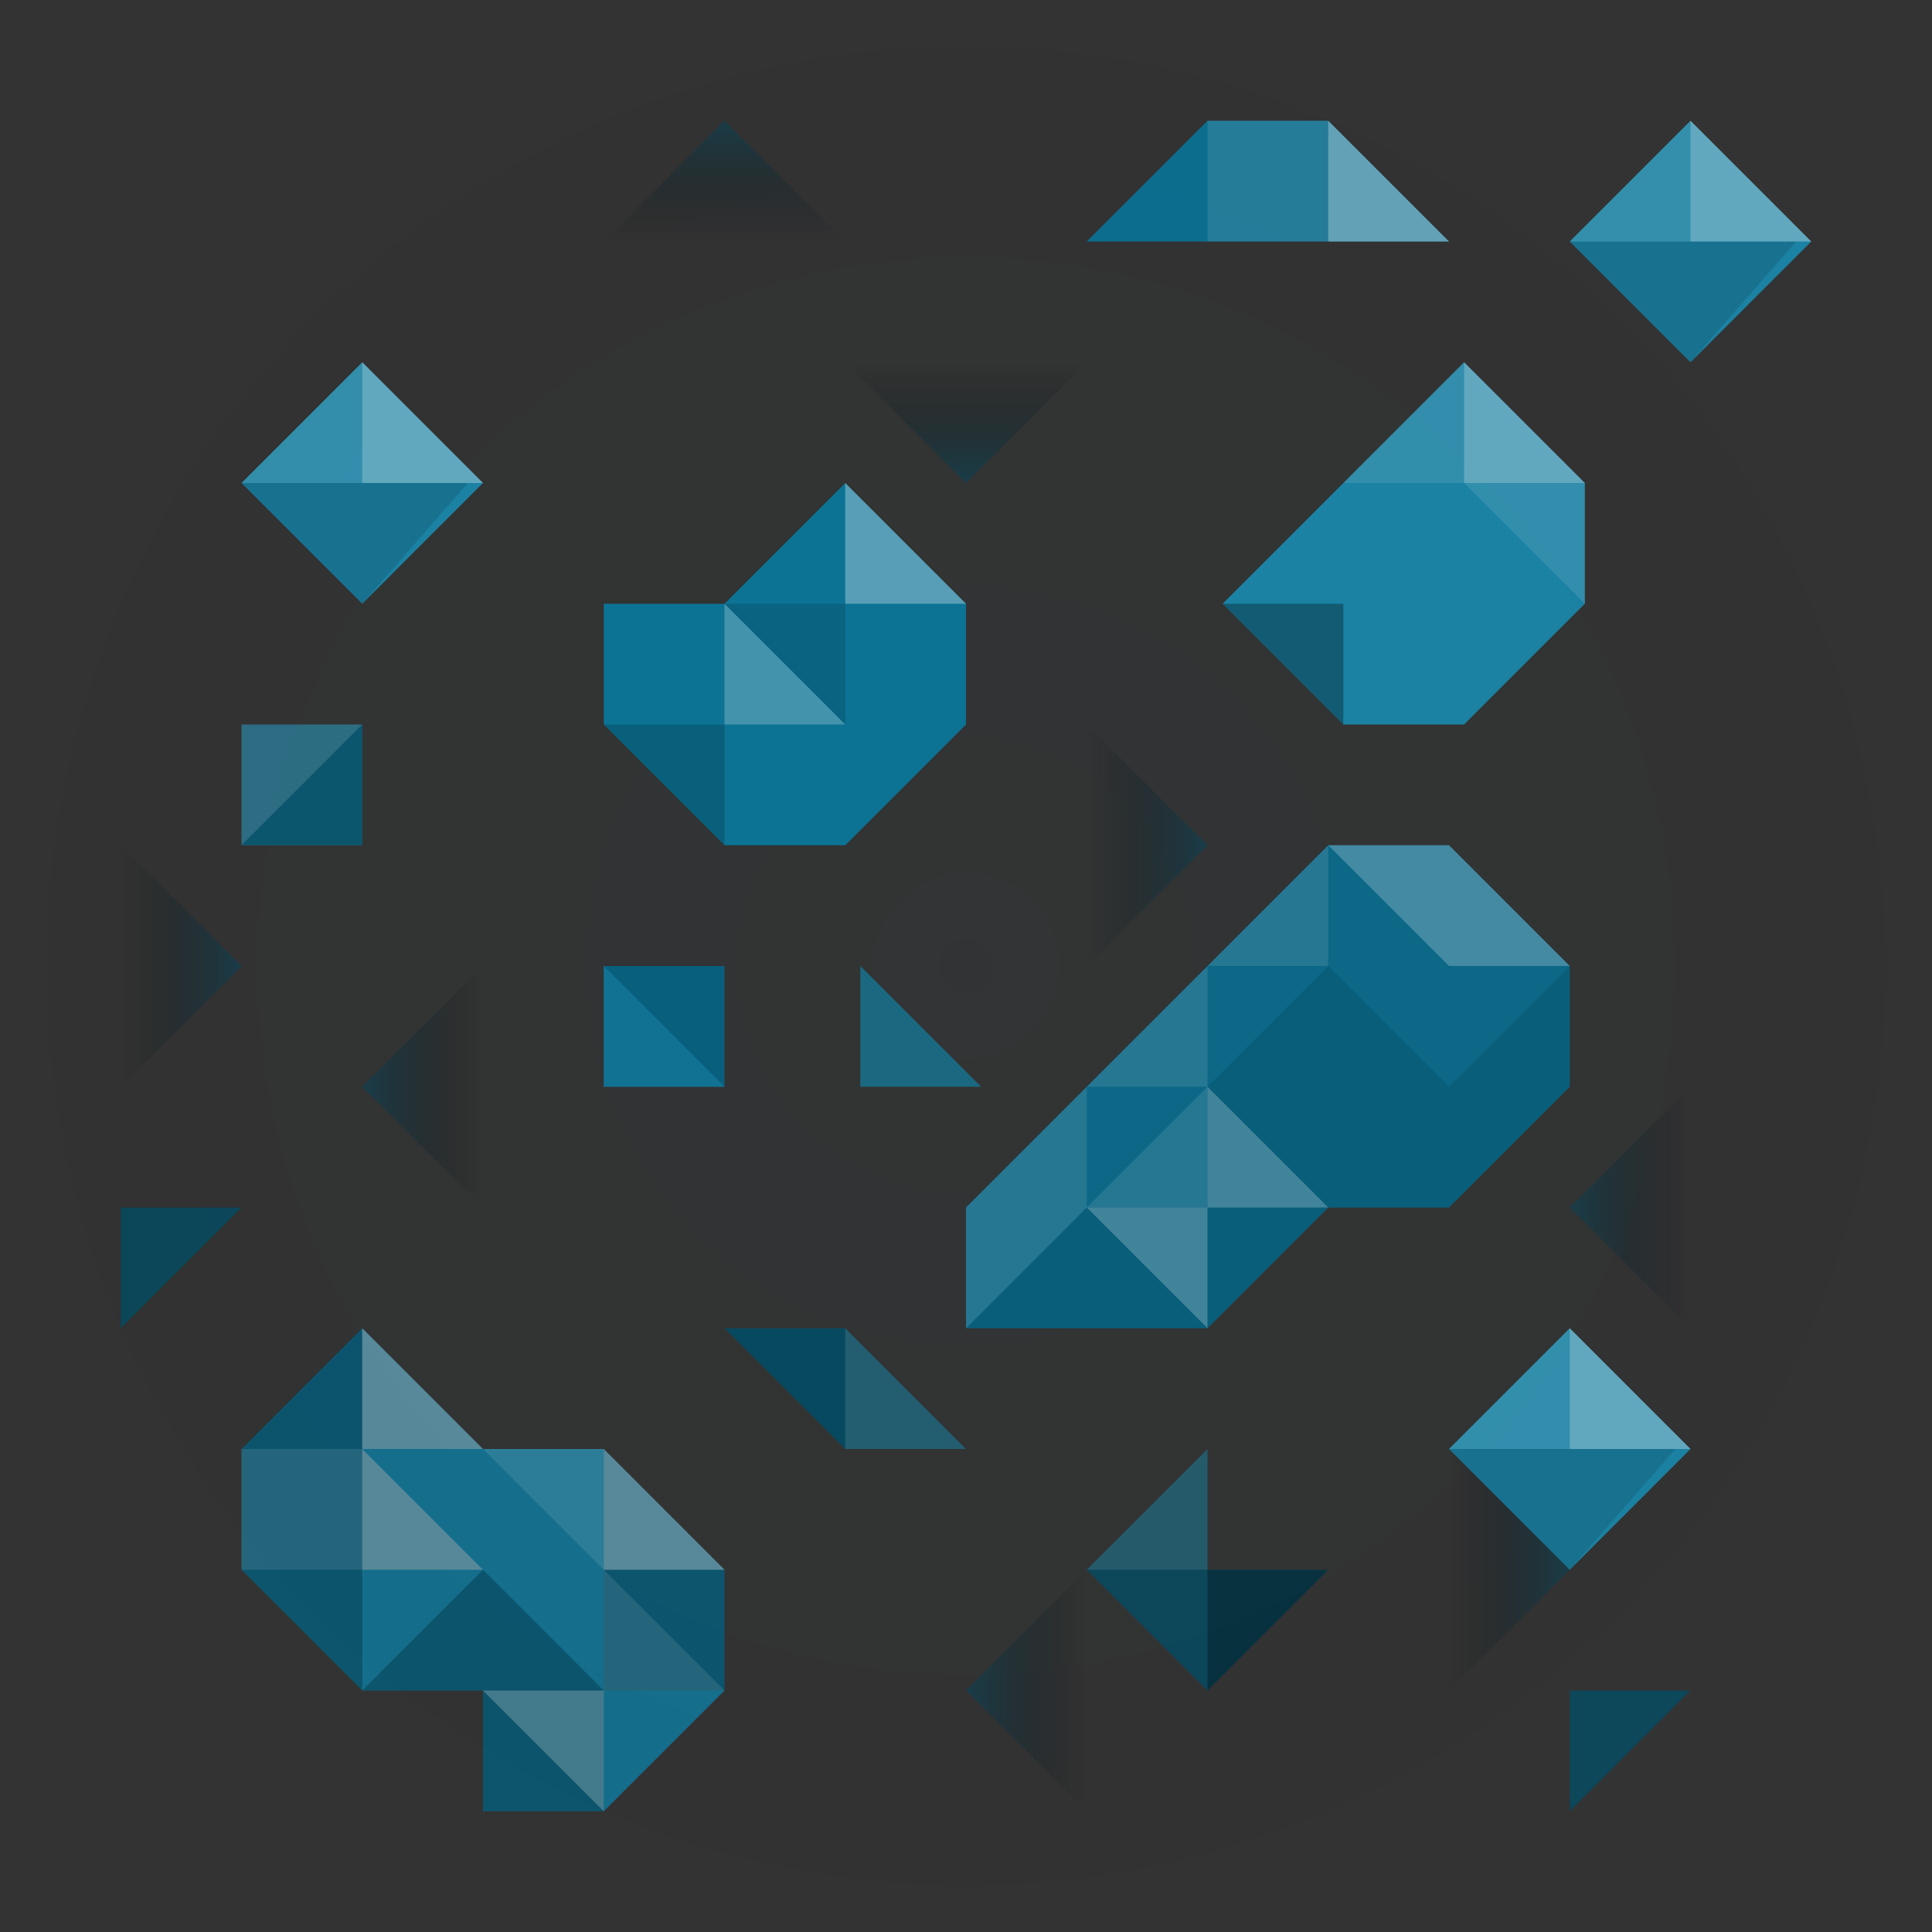 <?xml version="1.0" encoding="UTF-8" standalone="no"?>
<!-- Created with Inkscape (http://www.inkscape.org/) -->

<svg
   xmlns:dc="http://purl.org/dc/elements/1.1/"
   xmlns:cc="http://creativecommons.org/ns#"
   xmlns:rdf="http://www.w3.org/1999/02/22-rdf-syntax-ns#"
   xmlns:svg="http://www.w3.org/2000/svg"
   xmlns="http://www.w3.org/2000/svg"
   xmlns:xlink="http://www.w3.org/1999/xlink"
   xmlns:sodipodi="http://sodipodi.sourceforge.net/DTD/sodipodi-0.dtd"
   xmlns:inkscape="http://www.inkscape.org/namespaces/inkscape"
   width="128"
   height="128"
   viewBox="0 0 128 128"
   id="svg2"
   version="1.1"
   inkscape:version="0.92.1 r"
   sodipodi:docname="diamond_ore_overlay.svg">
  <rect x="0" y="0" width="128" height="128" fill="#333333" stroke="none"/>
  <defs
     id="defs4">
    <linearGradient
       inkscape:collect="always"
       id="linearGradient4544">
      <stop
         style="stop-color:#004860;stop-opacity:1"
         offset="0"
         id="stop4540" />
      <stop
         style="stop-color:#000000;stop-opacity:0;"
         offset="1"
         id="stop4542" />
    </linearGradient>
    <linearGradient
       inkscape:collect="always"
       xlink:href="#linearGradient4544"
       id="linearGradient4197"
       x1="24"
       y1="980.362"
       x2="24"
       y2="988.362"
       gradientUnits="userSpaceOnUse"
       gradientTransform="matrix(0,-1,-1,0,996.362,1012.362)" />
    <linearGradient
       gradientTransform="rotate(-90,76,952.362)"
       inkscape:collect="always"
       xlink:href="#linearGradient4544"
       id="linearGradient4197-5"
       x1="24"
       y1="980.362"
       x2="24"
       y2="988.362"
       gradientUnits="userSpaceOnUse" />
    <linearGradient
       gradientTransform="rotate(-90,72,988.362)"
       inkscape:collect="always"
       xlink:href="#linearGradient4544"
       id="linearGradient4197-5-1"
       x1="24"
       y1="980.362"
       x2="24"
       y2="988.362"
       gradientUnits="userSpaceOnUse" />
    <linearGradient
       gradientTransform="rotate(180,44,968.362)"
       inkscape:collect="always"
       xlink:href="#linearGradient4544"
       id="linearGradient4197-5-9"
       x1="24"
       y1="980.362"
       x2="24"
       y2="988.362"
       gradientUnits="userSpaceOnUse" />
    <linearGradient
       gradientTransform="matrix(-1,0,0,1,72,-48)"
       inkscape:collect="always"
       xlink:href="#linearGradient4544"
       id="linearGradient4197-5-9-2"
       x1="24"
       y1="980.362"
       x2="24"
       y2="988.362"
       gradientUnits="userSpaceOnUse" />
    <linearGradient
       gradientTransform="rotate(90,40,1044.362)"
       inkscape:collect="always"
       xlink:href="#linearGradient4544"
       id="linearGradient4197-5-9-7"
       x1="24"
       y1="980.362"
       x2="24"
       y2="988.362"
       gradientUnits="userSpaceOnUse" />
    <linearGradient
       gradientTransform="rotate(90,52,1008.362)"
       inkscape:collect="always"
       xlink:href="#linearGradient4544"
       id="linearGradient4197-5-9-7-2"
       x1="24"
       y1="980.362"
       x2="24"
       y2="988.362"
       gradientUnits="userSpaceOnUse" />
    <linearGradient
       gradientTransform="rotate(-90,32,988.362)"
       inkscape:collect="always"
       xlink:href="#linearGradient4544"
       id="linearGradient4197-5-9-2-3"
       x1="24"
       y1="980.362"
       x2="24"
       y2="988.362"
       gradientUnits="userSpaceOnUse" />
    <radialGradient
       inkscape:collect="always"
       xlink:href="#linearGradient4544"
       id="radialGradient4191"
       cx="64"
       cy="988.362"
       fx="64"
       fy="988.362"
       r="64"
       gradientUnits="userSpaceOnUse"
       gradientTransform="matrix(1,1,-1,1,988.362,-63.999)" />
  </defs>
  <sodipodi:namedview
     id="base"
     pagecolor="#ffffff"
     bordercolor="#666666"
     borderopacity="1.0"
     inkscape:pageopacity="0.0"
     inkscape:pageshadow="2"
     inkscape:zoom="11.313708"
     inkscape:cx="61.875775"
     inkscape:cy="62.39088"
     inkscape:document-units="px"
     inkscape:current-layer="layer1"
     showgrid="true"
     units="px"
     width="512px"
     inkscape:window-width="3840"
     inkscape:window-height="2018"
     inkscape:window-x="0"
     inkscape:window-y="86"
     inkscape:window-maximized="1"
     inkscape:snap-bbox="true"
     inkscape:bbox-nodes="true"
     inkscape:snap-intersection-paths="false"
     inkscape:object-nodes="true">
    <inkscape:grid
       type="xygrid"
       id="grid3338"
       empspacing="8" />
  </sodipodi:namedview>
  <g
     inkscape:label="Layer 1"
     inkscape:groupmode="layer"
     id="layer1"
     transform="translate(0,-924.362)">
    <rect
       style="opacity:0.03;fill:url(#radialGradient4191);fill-opacity:1;stroke:none;stroke-width:2;stroke-linecap:round;stroke-linejoin:round;stroke-miterlimit:4;stroke-dasharray:none;stroke-opacity:1"
       id="rect4183"
       width="128"
       height="128"
       x="0"
       y="924.362" />
    <path
       style="opacity:0.752;fill:#149cc8;fill-opacity:1;fill-rule:evenodd;stroke:none;stroke-width:1px;stroke-linecap:butt;stroke-linejoin:miter;stroke-opacity:1"
       d="m 24,948.362 -8,8 8,8 8,-8 z"
       id="path4134"
       inkscape:connector-curvature="0"
       sodipodi:nodetypes="ccccc" />
    <path
       style="opacity:0.752;fill:#004d66;fill-opacity:1;fill-rule:evenodd;stroke:none;stroke-width:1px;stroke-linecap:butt;stroke-linejoin:miter;stroke-opacity:1"
       d="m 88,1028.362 -8,8 -8,-8 8,-8 v 8 z"
       id="path4136"
       inkscape:connector-curvature="0"
       sodipodi:nodetypes="cccccc" />
    <path
       style="opacity:0.752;fill:#006080;fill-opacity:1;fill-rule:evenodd;stroke:none;stroke-width:1px;stroke-linecap:butt;stroke-linejoin:miter;stroke-opacity:1"
       d="m 16,1020.362 v 8 l 8,8 h 8 v 8 h 8 l 8,-8 v -8 l -8,-8 h -8 l -8,-8 z"
       id="path4138"
       inkscape:connector-curvature="0"
       sodipodi:nodetypes="cccccccccccc" />
    <path
       style="opacity:0.752;fill:#0079a1;fill-opacity:1;fill-rule:evenodd;stroke:none;stroke-width:1px;stroke-linecap:butt;stroke-linejoin:miter;stroke-opacity:1"
       d="m 88,980.362 -8,8 -16,16 v 8 h 8 8 l 8,-8 h 8 l 8,-8 v -8 l -8,-8 z"
       id="path4140"
       inkscape:connector-curvature="0"
       sodipodi:nodetypes="cccccccccccc" />
    <path
       style="opacity:0.752;fill:#0088b5;fill-opacity:1;fill-rule:evenodd;stroke:none;stroke-width:1px;stroke-linecap:butt;stroke-linejoin:miter;stroke-opacity:1"
       d="m 56,956.362 -8,8 h -8 v 8 l 8,8 h 8 l 8,-8 v -8 z"
       id="path4142"
       inkscape:connector-curvature="0"
       sodipodi:nodetypes="ccccccccc" />
    <path
       style="opacity:0.752;fill:#2c809c;fill-opacity:1;fill-rule:evenodd;stroke:none;stroke-width:1px;stroke-linecap:butt;stroke-linejoin:miter;stroke-opacity:1"
       d="m 16,972.362 v 8 h 8 v -8 z"
       id="path4139"
       inkscape:connector-curvature="0"
       sodipodi:nodetypes="ccccc" />
    <path
       style="opacity:0.752;fill:#0081ab;fill-opacity:1;fill-rule:evenodd;stroke:none;stroke-width:1px;stroke-linecap:butt;stroke-linejoin:miter;stroke-opacity:1"
       d="m 72,940.362 h 16 8 l -8,-8 h -8 z"
       id="path4139-6"
       inkscape:connector-curvature="0"
       sodipodi:nodetypes="cccccc" />
    <path
       style="opacity:0.752;fill:#004d66;fill-opacity:1;fill-rule:evenodd;stroke:none;stroke-width:1px;stroke-linecap:butt;stroke-linejoin:miter;stroke-opacity:1"
       d="m 112,1036.362 -8,8 v -8 z"
       id="path4139-7"
       inkscape:connector-curvature="0" />
    <path
       style="opacity:0.752;fill:#004d66;fill-opacity:1;fill-rule:evenodd;stroke:none;stroke-width:1px;stroke-linecap:butt;stroke-linejoin:miter;stroke-opacity:1"
       d="m 8,1012.362 8,-8 H 8 Z"
       id="path4139-5"
       inkscape:connector-curvature="0" />
    <path
       style="opacity:0.752;fill:#14799a;fill-opacity:1;fill-rule:evenodd;stroke:none;stroke-width:1px;stroke-linecap:butt;stroke-linejoin:miter;stroke-opacity:1"
       d="m 65,996.362 -8,-8 v 8 z"
       id="path4139-7-3"
       inkscape:connector-curvature="0" />
    <path
       style="opacity:0.494;fill:url(#linearGradient4197);fill-opacity:1;fill-rule:evenodd;stroke:none;stroke-width:1px;stroke-linecap:butt;stroke-linejoin:miter;stroke-opacity:1"
       d="m 8,996.362 8,-8 -8,-8 z"
       id="path4189"
       inkscape:connector-curvature="0" />
    <path
       style="opacity:0.494;fill:url(#linearGradient4197-5);fill-opacity:1.0;fill-rule:evenodd;stroke:none;stroke-width:1px;stroke-linecap:butt;stroke-linejoin:miter;stroke-opacity:1"
       d="m 112,1012.362 -8,-8 8,-8 z"
       id="path4189-9"
       inkscape:connector-curvature="0" />
    <path
       style="opacity:0.494;fill:url(#linearGradient4197-5-1);fill-opacity:1.0;fill-rule:evenodd;stroke:none;stroke-width:1px;stroke-linecap:butt;stroke-linejoin:miter;stroke-opacity:1"
       d="m 72,1044.362 -8,-8 8,-8 z"
       id="path4189-9-0"
       inkscape:connector-curvature="0" />
    <path
       style="opacity:0.494;fill:url(#linearGradient4197-5-9);fill-opacity:1;fill-rule:evenodd;stroke:none;stroke-width:1px;stroke-linecap:butt;stroke-linejoin:miter;stroke-opacity:1"
       d="m 72,948.362 -8,8 -8,-8 z"
       id="path4189-9-06"
       inkscape:connector-curvature="0" />
    <path
       style="opacity:0.494;fill:url(#linearGradient4197-5-9-2);fill-opacity:1;fill-rule:evenodd;stroke:none;stroke-width:1px;stroke-linecap:butt;stroke-linejoin:miter;stroke-opacity:1"
       d="m 56,940.362 -8,-8 -8,8 z"
       id="path4189-9-06-8"
       inkscape:connector-curvature="0" />
    <path
       style="opacity:0.494;fill:url(#linearGradient4197-5-9-7);fill-opacity:1.0;fill-rule:evenodd;stroke:none;stroke-width:1px;stroke-linecap:butt;stroke-linejoin:miter;stroke-opacity:1"
       d="m 96,1020.362 8,8 -8,8 z"
       id="path4189-9-06-0"
       inkscape:connector-curvature="0" />
    <path
       style="opacity:0.494;fill:url(#linearGradient4197-5-9-7-2);fill-opacity:1;fill-rule:evenodd;stroke:none;stroke-width:1px;stroke-linecap:butt;stroke-linejoin:miter;stroke-opacity:1"
       d="m 72,972.362 8,8 -8,8 z"
       id="path4189-9-06-0-5"
       inkscape:connector-curvature="0" />
    <path
       style="opacity:0.494;fill:url(#linearGradient4197-5-9-2-3);fill-opacity:1;fill-rule:evenodd;stroke:none;stroke-width:1px;stroke-linecap:butt;stroke-linejoin:miter;stroke-opacity:1"
       d="m 32,1004.362 -8,-8 8,-8 z"
       id="path4189-9-06-8-5"
       inkscape:connector-curvature="0" />
    <path
       style="opacity:0.127;fill:#000000;fill-rule:evenodd;stroke:none;stroke-width:1px;stroke-linecap:butt;stroke-linejoin:miter;stroke-opacity:1"
       d="m 16,956.362 h 8 7 l -7,8 z"
       id="path4164"
       inkscape:connector-curvature="0"
       sodipodi:nodetypes="ccccc" />
    <path
       style="opacity:0.177;fill:#000000;fill-rule:evenodd;stroke:none;stroke-width:1px;stroke-linecap:butt;stroke-linejoin:miter;stroke-opacity:1"
       d="m 40,972.362 h 8 v 8 z"
       id="path4166"
       inkscape:connector-curvature="0" />
    <path
       style="opacity:0.301;fill:#28acd7;fill-opacity:1;fill-rule:evenodd;stroke:none;stroke-width:1px;stroke-linecap:butt;stroke-linejoin:miter;stroke-opacity:1"
       d="m 24,1020.362 h 8 8 v 16 h 8 l -8,8 v -8 l -8,-8 -8,8 v -8 h 8 z"
       id="path4168"
       inkscape:connector-curvature="0"
       sodipodi:nodetypes="cccccccccccc" />
    <path
       style="opacity:0.301;fill:#000000;fill-rule:evenodd;stroke:none;stroke-width:1px;stroke-linecap:butt;stroke-linejoin:miter;stroke-opacity:1"
       d="m 88,1028.362 h -8 v 8 z"
       id="path4170"
       inkscape:connector-curvature="0" />
    <path
       style="opacity:0.266;fill:#00455b;fill-opacity:1;fill-rule:evenodd;stroke:none;stroke-width:1px;stroke-linecap:butt;stroke-linejoin:miter;stroke-opacity:1"
       d="m 104,988.362 v 8 l -8,8 h -8 l -8,8 H 64 l 8,-8 h 8 v -8 l 8,-8 8,8 z"
       id="path4172"
       inkscape:connector-curvature="0"
       sodipodi:nodetypes="cccccccccccc" />
    <path
       style="opacity:0.143;fill:#000000;fill-rule:evenodd;stroke:none;stroke-width:1px;stroke-linecap:butt;stroke-linejoin:miter;stroke-opacity:1"
       d="m 48,964.362 h 8 v 8 z"
       id="path4174"
       inkscape:connector-curvature="0" />
    <path
       style="opacity:0.102;fill:#ffffff;fill-rule:evenodd;stroke:none;stroke-width:1px;stroke-linecap:butt;stroke-linejoin:miter;stroke-opacity:1"
       d="m 16,956.362 h 8 8 l -8,-8 z"
       id="path4176"
       inkscape:connector-curvature="0"
       sodipodi:nodetypes="ccccc" />
    <path
       style="opacity:0.102;fill:#ffffff;fill-rule:evenodd;stroke:none;stroke-width:1px;stroke-linecap:butt;stroke-linejoin:miter;stroke-opacity:1"
       d="m 80,988.362 v 8 h -8 z"
       id="path4178"
       inkscape:connector-curvature="0" />
    <path
       style="opacity:0.102;fill:#ffffff;fill-rule:evenodd;stroke:none;stroke-width:1px;stroke-linecap:butt;stroke-linejoin:miter;stroke-opacity:1"
       d="m 80,1028.362 h -8 l 8,-8 z"
       id="path4180"
       inkscape:connector-curvature="0" />
    <path
       style="opacity:0.102;fill:#ffffff;fill-rule:evenodd;stroke:none;stroke-width:1px;stroke-linecap:butt;stroke-linejoin:miter;stroke-opacity:1"
       d="m 40,1020.362 h -8 l 8,8 h 8 z"
       id="path4182"
       inkscape:connector-curvature="0"
       sodipodi:nodetypes="ccccc" />
    <path
       style="opacity:0.102;fill:#ffffff;fill-rule:evenodd;stroke:none;stroke-width:1px;stroke-linecap:butt;stroke-linejoin:miter;stroke-opacity:1"
       d="m 24,1020.362 v -8 l 8,8 z"
       id="path4184"
       inkscape:connector-curvature="0" />
    <path
       style="opacity:0.102;fill:#ffffff;fill-rule:evenodd;stroke:none;stroke-width:1px;stroke-linecap:butt;stroke-linejoin:miter;stroke-opacity:1"
       d="m 56,956.362 v 8 h 8 z"
       id="path4178-3"
       inkscape:connector-curvature="0" />
    <path
       style="opacity:0.834;fill:#00698b;fill-opacity:1;fill-rule:evenodd;stroke:none;stroke-width:1px;stroke-linecap:butt;stroke-linejoin:miter;stroke-opacity:1"
       d="m 40,988.362 h 8 v 8 h -8 z"
       id="path4177"
       inkscape:connector-curvature="0"
       sodipodi:nodetypes="ccccc" />
    <path
       style="opacity:0.848;fill:#004d66;fill-opacity:1;fill-rule:evenodd;stroke:none;stroke-width:1px;stroke-linecap:butt;stroke-linejoin:miter;stroke-opacity:1"
       d="m 56,1020.362 h 8 l -8,-8 h -8 z"
       id="path4179"
       inkscape:connector-curvature="0" />
    <path
       style="opacity:0.113;fill:#ffffff;fill-rule:evenodd;stroke:none;stroke-width:1px;stroke-linecap:butt;stroke-linejoin:miter;stroke-opacity:1"
       d="m 56,1012.362 v 8 h 8 z"
       id="path4181"
       inkscape:connector-curvature="0" />
    <path
       style="opacity:0.102;fill:#ffffff;fill-rule:evenodd;stroke:none;stroke-width:1px;stroke-linecap:butt;stroke-linejoin:miter;stroke-opacity:1"
       d="m 40,1028.362 v 8 h 8 z"
       id="path4182-3"
       inkscape:connector-curvature="0" />
    <path
       style="opacity:0.102;fill:#ffffff;fill-rule:evenodd;stroke:none;stroke-width:1px;stroke-linecap:butt;stroke-linejoin:miter;stroke-opacity:1"
       d="m 80,996.362 v 8 h -8 z"
       id="path4178-6"
       inkscape:connector-curvature="0" />
    <path
       style="opacity:0.102;fill:#ffffff;fill-rule:evenodd;stroke:none;stroke-width:1px;stroke-linecap:butt;stroke-linejoin:miter;stroke-opacity:1"
       d="m 72,996.362 v 8 l -8,8 v -8 z"
       id="path4178-7"
       inkscape:connector-curvature="0"
       sodipodi:nodetypes="ccccc" />
    <path
       style="opacity:0.102;fill:#ffffff;fill-rule:evenodd;stroke:none;stroke-width:1px;stroke-linecap:butt;stroke-linejoin:miter;stroke-opacity:1"
       d="m 88,980.362 v 8 h -8 z"
       id="path4178-5"
       inkscape:connector-curvature="0" />
    <path
       style="opacity:0.752;fill:#149cc8;fill-opacity:1;fill-rule:evenodd;stroke:none;stroke-width:1px;stroke-linecap:butt;stroke-linejoin:miter;stroke-opacity:1"
       d="m 89,972.362 h 8 l 8,-8 v -8 l -8,-8 -8,8 -8,8 z"
       id="path4134-9"
       inkscape:connector-curvature="0"
       sodipodi:nodetypes="cccccccc" />
    <path
       style="opacity:0.301;fill:#000000;fill-rule:evenodd;stroke:none;stroke-width:1px;stroke-linecap:butt;stroke-linejoin:miter;stroke-opacity:1"
       d="m 81,964.362 h 8 v 8 z"
       id="path4164-1"
       inkscape:connector-curvature="0" />
    <path
       style="opacity:0.102;fill:#ffffff;fill-rule:evenodd;stroke:none;stroke-width:1px;stroke-linecap:butt;stroke-linejoin:miter;stroke-opacity:1"
       d="m 105,964.362 v -8 l -8,-8 -8,8 h 8 z"
       id="path4176-2"
       inkscape:connector-curvature="0"
       sodipodi:nodetypes="cccccc" />
    <path
       style="opacity:0.102;fill:#ffffff;fill-rule:evenodd;stroke:none;stroke-width:1px;stroke-linecap:butt;stroke-linejoin:miter;stroke-opacity:1"
       d="m 88,940.362 v -8 h -8 v 8 z"
       id="path4176-3"
       inkscape:connector-curvature="0"
       sodipodi:nodetypes="ccccc" />
    <path
       style="opacity:0.752;fill:#14799a;fill-opacity:1;fill-rule:evenodd;stroke:none;stroke-width:1px;stroke-linecap:butt;stroke-linejoin:miter;stroke-opacity:1"
       d="m 48,996.362 -8,-8 v 8 z"
       id="path4139-7-3-6"
       inkscape:connector-curvature="0" />
    <path
       style="opacity:0.752;fill:#004d66;fill-opacity:1;fill-rule:evenodd;stroke:none;stroke-width:1px;stroke-linecap:butt;stroke-linejoin:miter;stroke-opacity:1"
       d="m 24,972.362 -8,8 h 8 z"
       id="path4139-5-7"
       inkscape:connector-curvature="0" />
    <path
       style="opacity:0.102;fill:#ffffff;fill-rule:evenodd;stroke:none;stroke-width:1px;stroke-linecap:butt;stroke-linejoin:miter;stroke-opacity:1"
       d="m 24,1028.362 h -8 v -8 h 8 l 8,8 z"
       id="path4184-5"
       inkscape:connector-curvature="0"
       sodipodi:nodetypes="cccccc" />
    <path
       style="opacity:0.23;fill:#ffffff;fill-rule:evenodd;stroke:none;stroke-width:1px;stroke-linecap:butt;stroke-linejoin:miter;stroke-opacity:1;fill-opacity:1"
       d="m 24,948.362 v 8 h 8 z"
       id="path4178-5-3"
       inkscape:connector-curvature="0" />
    <path
       style="opacity:0.23;fill:#ffffff;fill-opacity:1;fill-rule:evenodd;stroke:none;stroke-width:1px;stroke-linecap:butt;stroke-linejoin:miter;stroke-opacity:1"
       d="m 96,980.362 v 8 h 8 z"
       id="path4178-5-3-6"
       inkscape:connector-curvature="0" />
    <path
       style="opacity:0.23;fill:#ffffff;fill-opacity:1;fill-rule:evenodd;stroke:none;stroke-width:1px;stroke-linecap:butt;stroke-linejoin:miter;stroke-opacity:1"
       d="m 96,988.362 v -8 h -8 z"
       id="path4178-5-3-7"
       inkscape:connector-curvature="0" />
    <path
       style="opacity:0.23;fill:#ffffff;fill-opacity:1;fill-rule:evenodd;stroke:none;stroke-width:1px;stroke-linecap:butt;stroke-linejoin:miter;stroke-opacity:1"
       d="m 97,948.362 v 8 h 8 z"
       id="path4178-5-3-5"
       inkscape:connector-curvature="0" />
    <path
       style="opacity:0.357;fill:#ffffff;fill-opacity:1;fill-rule:evenodd;stroke:none;stroke-width:1px;stroke-linecap:butt;stroke-linejoin:miter;stroke-opacity:1"
       d="m 88,932.362 v 8 h 8 z"
       id="path4178-5-3-3"
       inkscape:connector-curvature="0" />
    <path
       style="opacity:0.752;fill:#149cc8;fill-opacity:1;fill-rule:evenodd;stroke:none;stroke-width:1px;stroke-linecap:butt;stroke-linejoin:miter;stroke-opacity:1"
       d="m 112,932.362 -8,8 8,8 8,-8 z"
       id="path4134-5"
       inkscape:connector-curvature="0"
       sodipodi:nodetypes="ccccc" />
    <path
       style="opacity:0.127;fill:#000000;fill-rule:evenodd;stroke:none;stroke-width:1px;stroke-linecap:butt;stroke-linejoin:miter;stroke-opacity:1"
       d="m 104,940.362 h 8 7 l -7,8 z"
       id="path4164-6"
       inkscape:connector-curvature="0"
       sodipodi:nodetypes="ccccc" />
    <path
       style="opacity:0.102;fill:#ffffff;fill-rule:evenodd;stroke:none;stroke-width:1px;stroke-linecap:butt;stroke-linejoin:miter;stroke-opacity:1"
       d="m 104,940.362 h 8 8 l -8,-8 z"
       id="path4176-29"
       inkscape:connector-curvature="0"
       sodipodi:nodetypes="ccccc" />
    <path
       style="opacity:0.23;fill:#ffffff;fill-opacity:1;fill-rule:evenodd;stroke:none;stroke-width:1px;stroke-linecap:butt;stroke-linejoin:miter;stroke-opacity:1"
       d="m 112,932.362 v 8 h 8 z"
       id="path4178-5-3-1"
       inkscape:connector-curvature="0" />
    <path
       style="opacity:0.752;fill:#149cc8;fill-opacity:1;fill-rule:evenodd;stroke:none;stroke-width:1px;stroke-linecap:butt;stroke-linejoin:miter;stroke-opacity:1"
       d="m 104,1012.362 -8,8 8,8 8,-8 z"
       id="path4134-2"
       inkscape:connector-curvature="0"
       sodipodi:nodetypes="ccccc" />
    <path
       style="opacity:0.127;fill:#000000;fill-rule:evenodd;stroke:none;stroke-width:1px;stroke-linecap:butt;stroke-linejoin:miter;stroke-opacity:1"
       d="m 96,1020.362 h 8 7 l -7,8 z"
       id="path4164-7"
       inkscape:connector-curvature="0"
       sodipodi:nodetypes="ccccc" />
    <path
       style="opacity:0.102;fill:#ffffff;fill-rule:evenodd;stroke:none;stroke-width:1px;stroke-linecap:butt;stroke-linejoin:miter;stroke-opacity:1"
       d="m 96,1020.362 h 8 8 l -8,-8 z"
       id="path4176-0"
       inkscape:connector-curvature="0"
       sodipodi:nodetypes="ccccc" />
    <path
       style="opacity:0.23;fill:#ffffff;fill-opacity:1;fill-rule:evenodd;stroke:none;stroke-width:1px;stroke-linecap:butt;stroke-linejoin:miter;stroke-opacity:1"
       d="m 104,1012.362 v 8 h 8 z"
       id="path4178-5-3-9"
       inkscape:connector-curvature="0" />
    <path
       style="opacity:0.23;fill:#ffffff;fill-opacity:1;fill-rule:evenodd;stroke:none;stroke-width:1px;stroke-linecap:butt;stroke-linejoin:miter;stroke-opacity:1"
       d="m 40,1020.362 v 8 h 8 z"
       id="path4178-5-3-1-3"
       inkscape:connector-curvature="0" />
    <path
       style="opacity:0.23;fill:#ffffff;fill-opacity:1;fill-rule:evenodd;stroke:none;stroke-width:1px;stroke-linecap:butt;stroke-linejoin:miter;stroke-opacity:1"
       d="m 24,1012.362 v 8 h 8 z"
       id="path4178-5-3-1-6"
       inkscape:connector-curvature="0" />
    <path
       style="opacity:0.23;fill:#ffffff;fill-opacity:1;fill-rule:evenodd;stroke:none;stroke-width:1px;stroke-linecap:butt;stroke-linejoin:miter;stroke-opacity:1"
       d="m 40,1044.362 v -8 h -8 z"
       id="path4178-5-3-1-0"
       inkscape:connector-curvature="0" />
    <path
       style="opacity:0.23;fill:#ffffff;fill-opacity:1;fill-rule:evenodd;stroke:none;stroke-width:1px;stroke-linecap:butt;stroke-linejoin:miter;stroke-opacity:1"
       d="m 24,1020.362 v 8 h 8 z"
       id="path4178-5-3-1-62"
       inkscape:connector-curvature="0" />
    <path
       style="opacity:0.23;fill:#ffffff;fill-opacity:1;fill-rule:evenodd;stroke:none;stroke-width:1px;stroke-linecap:butt;stroke-linejoin:miter;stroke-opacity:1"
       d="m 80,996.362 v 8 h 8 z"
       id="path4178-5-3-1-61"
       inkscape:connector-curvature="0" />
    <path
       style="opacity:0.23;fill:#ffffff;fill-opacity:1;fill-rule:evenodd;stroke:none;stroke-width:1px;stroke-linecap:butt;stroke-linejoin:miter;stroke-opacity:1"
       d="m 80,1012.362 v -8 h -8 z"
       id="path4178-5-3-1-8"
       inkscape:connector-curvature="0" />
    <path
       style="opacity:0.23;fill:#ffffff;fill-opacity:1;fill-rule:evenodd;stroke:none;stroke-width:1px;stroke-linecap:butt;stroke-linejoin:miter;stroke-opacity:1"
       d="m 56,956.362 v 8 h 8 z"
       id="path4178-5-3-1-7"
       inkscape:connector-curvature="0" />
    <path
       style="opacity:0.23;fill:#ffffff;fill-opacity:1;fill-rule:evenodd;stroke:none;stroke-width:1px;stroke-linecap:butt;stroke-linejoin:miter;stroke-opacity:1"
       d="m 48,964.362 v 8 h 8 z"
       id="path4178-5-3-1-9"
       inkscape:connector-curvature="0" />
  </g>
</svg>
